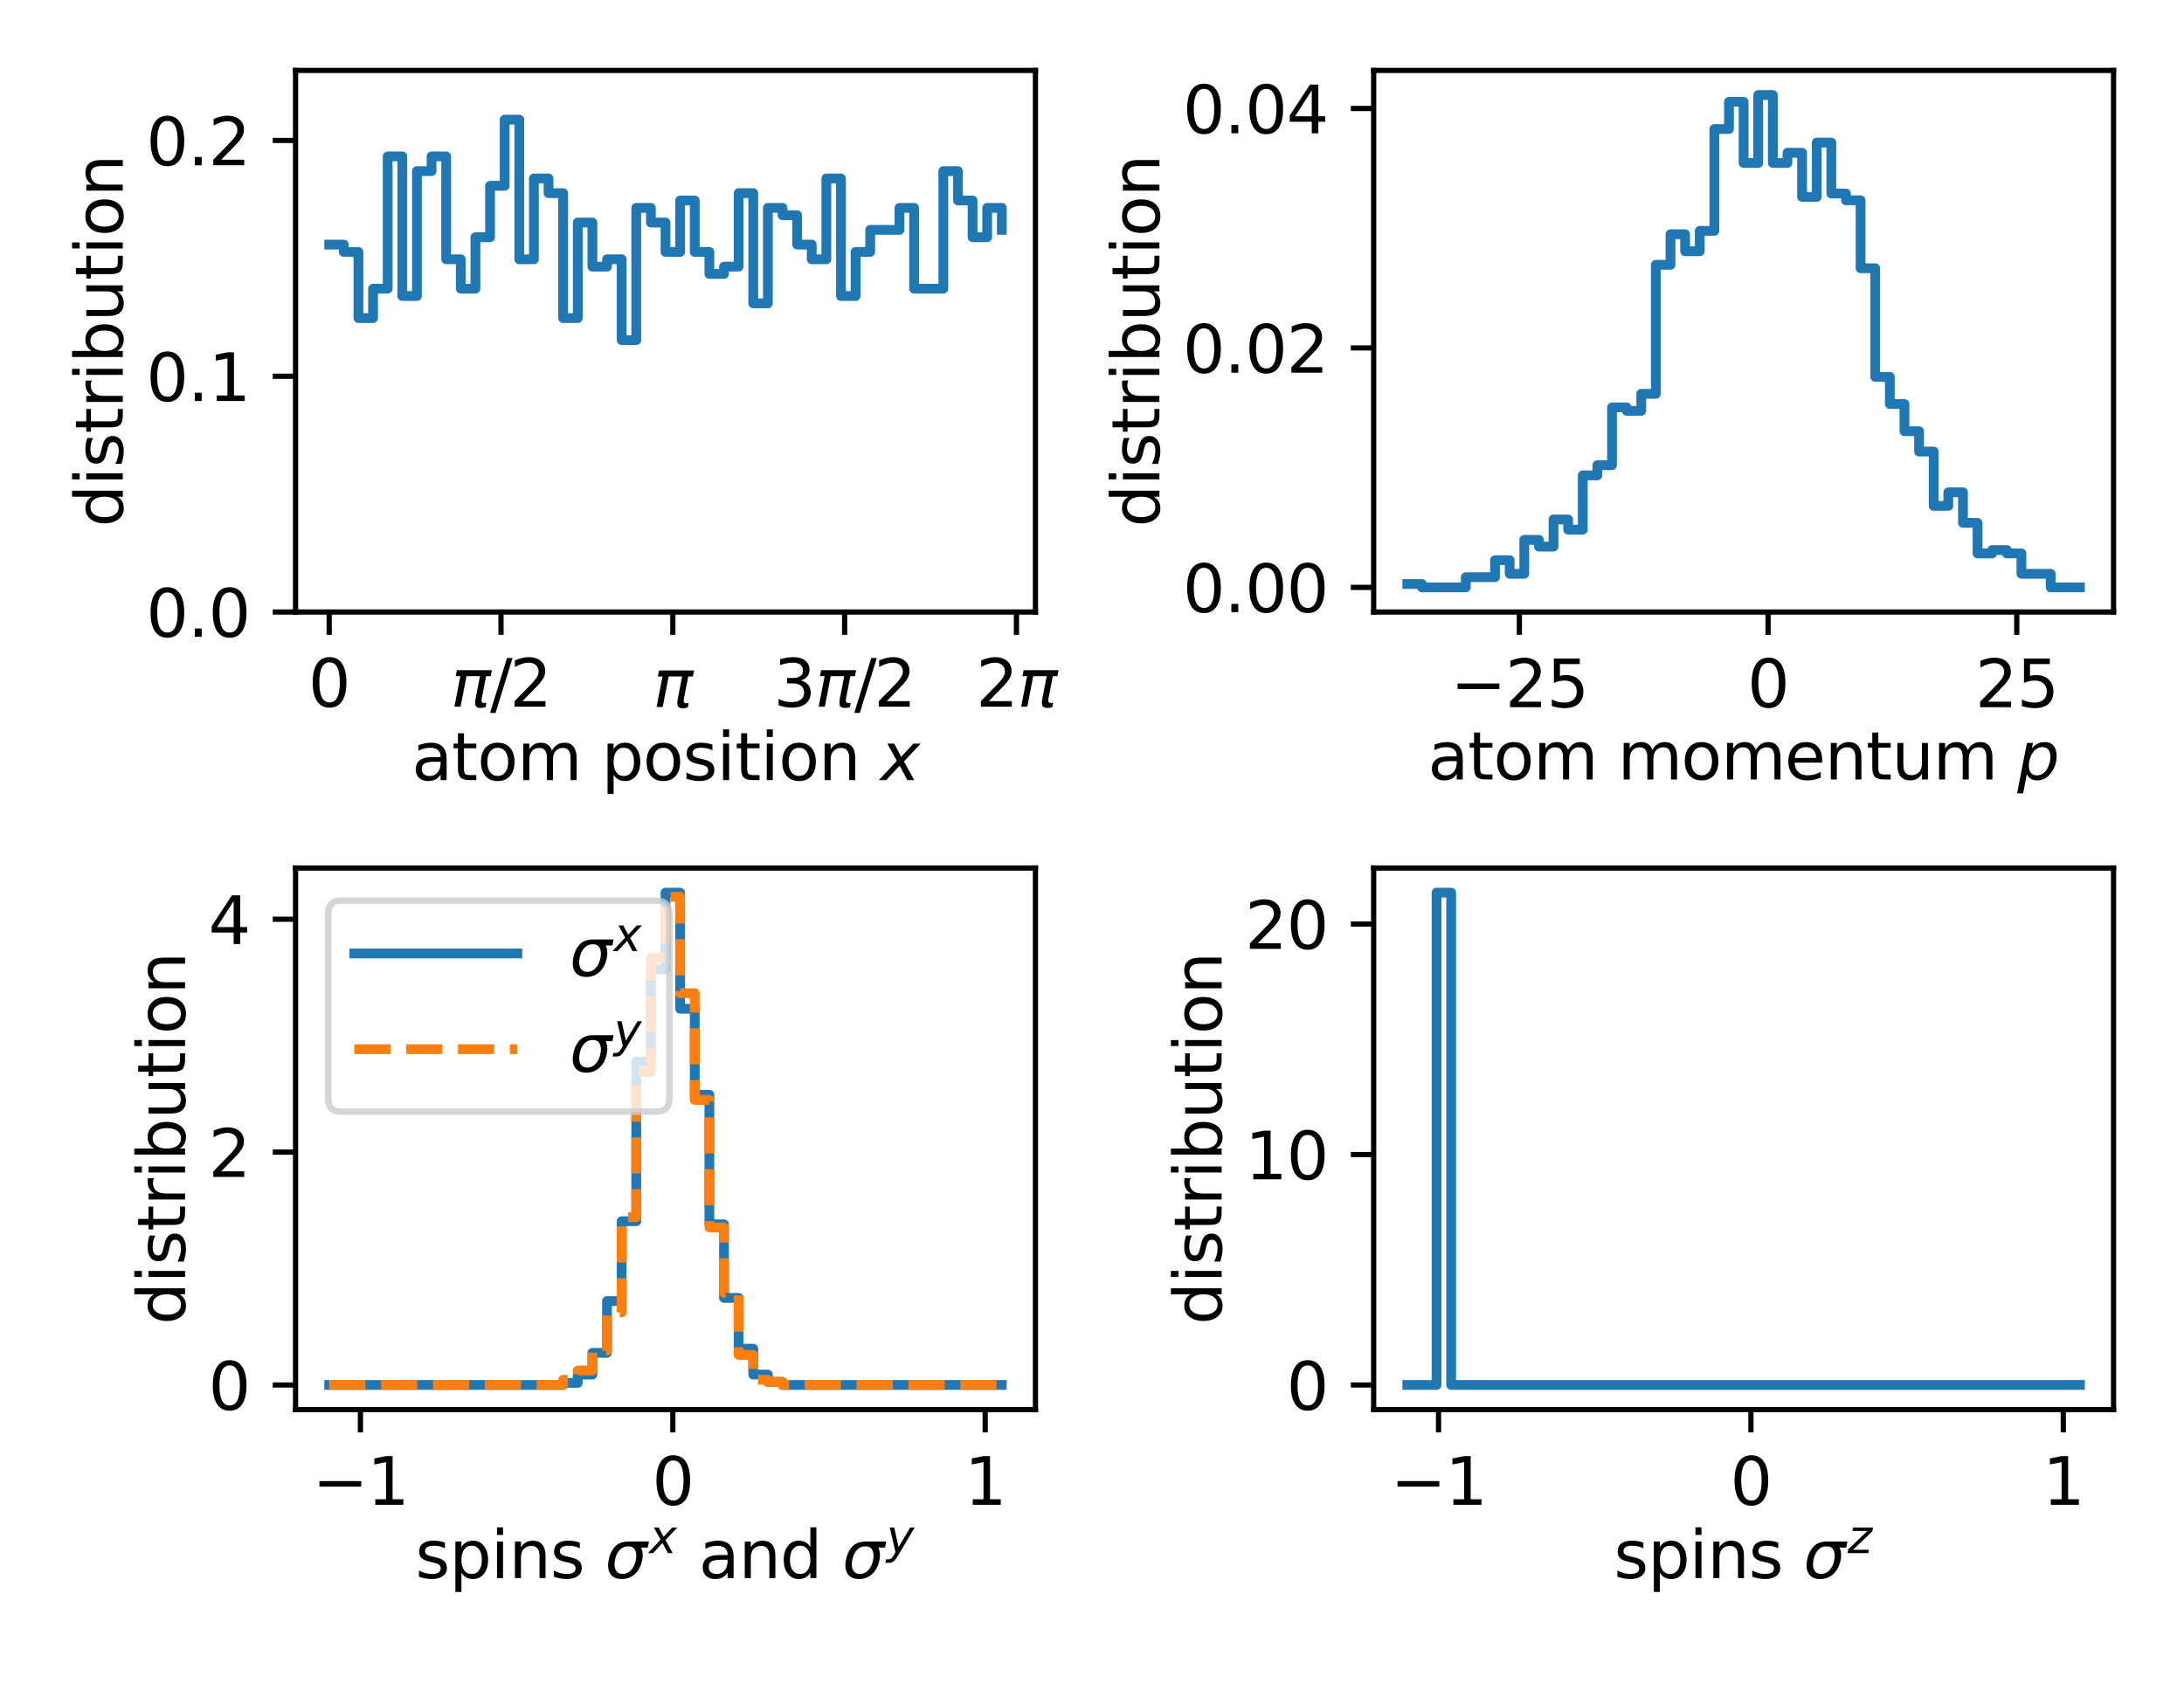 <?xml version="1.0" encoding="utf-8" standalone="no"?>
<!DOCTYPE svg PUBLIC "-//W3C//DTD SVG 1.1//EN"
  "http://www.w3.org/Graphics/SVG/1.1/DTD/svg11.dtd">
<svg xmlns:xlink="http://www.w3.org/1999/xlink" width="334.8pt" height="259.2pt" viewBox="0 0 334.8 259.2" xmlns="http://www.w3.org/2000/svg" version="1.1">
 <defs>
  <style type="text/css">*{stroke-linejoin: round; stroke-linecap: butt}</style>
 </defs>
 <g id="figure_1">
  <g id="patch_1">
   <path d="M 0 259.2 
L 334.8 259.2 
L 334.8 0 
L 0 0 
z
" style="fill: #ffffff"/>
  </g>
  <g id="axes_1">
   <g id="patch_2">
    <path d="M 45.31 93.84 
L 158.731 93.84 
L 158.731 10.8 
L 45.31 10.8 
z
" style="fill: #ffffff"/>
   </g>
   <g id="matplotlib.axis_1">
    <g id="xtick_1">
     <g id="line2d_1">
      <defs>
       <path id="mb731611f96" d="M 0 0 
L 0 3.5 
" style="stroke: #000000; stroke-width: 0.8"/>
      </defs>
      <g>
       <use xlink:href="#mb731611f96" x="50.466" y="93.84" style="stroke: #000000; stroke-width: 0.8"/>
      </g>
     </g>
     <g id="text_1">
      <!-- $0$ -->
      <g transform="translate(47.266 108.438) scale(0.1 -0.1)">
       <defs>
        <path id="DejaVuSans-30" d="M 2034 4250 
Q 1547 4250 1301 3770 
Q 1056 3291 1056 2328 
Q 1056 1369 1301 889 
Q 1547 409 2034 409 
Q 2525 409 2770 889 
Q 3016 1369 3016 2328 
Q 3016 3291 2770 3770 
Q 2525 4250 2034 4250 
z
M 2034 4750 
Q 2819 4750 3233 4129 
Q 3647 3509 3647 2328 
Q 3647 1150 3233 529 
Q 2819 -91 2034 -91 
Q 1250 -91 836 529 
Q 422 1150 422 2328 
Q 422 3509 836 4129 
Q 1250 4750 2034 4750 
z
" transform="scale(0.016)"/>
       </defs>
       <use xlink:href="#DejaVuSans-30" transform="translate(0 0.781)"/>
      </g>
     </g>
    </g>
    <g id="xtick_2">
     <g id="line2d_2">
      <g>
       <use xlink:href="#mb731611f96" x="76.803" y="93.84" style="stroke: #000000; stroke-width: 0.8"/>
      </g>
     </g>
     <g id="text_2">
      <!-- $\pi/2$ -->
      <g transform="translate(69.103 108.438) scale(0.1 -0.1)">
       <defs>
        <path id="DejaVuSans-Oblique-3c0" d="M 584 3500 
L 3938 3500 
L 3825 2925 
L 3384 2925 
L 2966 775 
Q 2922 550 2981 450 
Q 3038 353 3209 353 
Q 3256 353 3325 363 
Q 3397 369 3419 372 
L 3338 -44 
Q 3222 -84 3103 -103 
Q 2981 -122 2866 -122 
Q 2491 -122 2388 81 
Q 2284 288 2391 838 
L 2797 2925 
L 1506 2925 
L 938 0 
L 350 0 
L 919 2925 
L 472 2925 
L 584 3500 
z
" transform="scale(0.016)"/>
        <path id="DejaVuSans-2f" d="M 1625 4666 
L 2156 4666 
L 531 -594 
L 0 -594 
L 1625 4666 
z
" transform="scale(0.016)"/>
        <path id="DejaVuSans-32" d="M 1228 531 
L 3431 531 
L 3431 0 
L 469 0 
L 469 531 
Q 828 903 1448 1529 
Q 2069 2156 2228 2338 
Q 2531 2678 2651 2914 
Q 2772 3150 2772 3378 
Q 2772 3750 2511 3984 
Q 2250 4219 1831 4219 
Q 1534 4219 1204 4116 
Q 875 4013 500 3803 
L 500 4441 
Q 881 4594 1212 4672 
Q 1544 4750 1819 4750 
Q 2544 4750 2975 4387 
Q 3406 4025 3406 3419 
Q 3406 3131 3298 2873 
Q 3191 2616 2906 2266 
Q 2828 2175 2409 1742 
Q 1991 1309 1228 531 
z
" transform="scale(0.016)"/>
       </defs>
       <use xlink:href="#DejaVuSans-Oblique-3c0" transform="translate(0 0.781)"/>
       <use xlink:href="#DejaVuSans-2f" transform="translate(60.205 0.781)"/>
       <use xlink:href="#DejaVuSans-32" transform="translate(90.271 0.781)"/>
      </g>
     </g>
    </g>
    <g id="xtick_3">
     <g id="line2d_3">
      <g>
       <use xlink:href="#mb731611f96" x="103.141" y="93.84" style="stroke: #000000; stroke-width: 0.8"/>
      </g>
     </g>
     <g id="text_3">
      <!-- $\pi$ -->
      <g transform="translate(100.091 108.438) scale(0.1 -0.1)">
       <use xlink:href="#DejaVuSans-Oblique-3c0" transform="translate(0 0.312)"/>
      </g>
     </g>
    </g>
    <g id="xtick_4">
     <g id="line2d_4">
      <g>
       <use xlink:href="#mb731611f96" x="129.479" y="93.84" style="stroke: #000000; stroke-width: 0.8"/>
      </g>
     </g>
     <g id="text_4">
      <!-- $3\pi/2$ -->
      <g transform="translate(118.579 108.438) scale(0.1 -0.1)">
       <defs>
        <path id="DejaVuSans-33" d="M 2597 2516 
Q 3050 2419 3304 2112 
Q 3559 1806 3559 1356 
Q 3559 666 3084 287 
Q 2609 -91 1734 -91 
Q 1441 -91 1130 -33 
Q 819 25 488 141 
L 488 750 
Q 750 597 1062 519 
Q 1375 441 1716 441 
Q 2309 441 2620 675 
Q 2931 909 2931 1356 
Q 2931 1769 2642 2001 
Q 2353 2234 1838 2234 
L 1294 2234 
L 1294 2753 
L 1863 2753 
Q 2328 2753 2575 2939 
Q 2822 3125 2822 3475 
Q 2822 3834 2567 4026 
Q 2313 4219 1838 4219 
Q 1578 4219 1281 4162 
Q 984 4106 628 3988 
L 628 4550 
Q 988 4650 1302 4700 
Q 1616 4750 1894 4750 
Q 2613 4750 3031 4423 
Q 3450 4097 3450 3541 
Q 3450 3153 3228 2886 
Q 3006 2619 2597 2516 
z
" transform="scale(0.016)"/>
       </defs>
       <use xlink:href="#DejaVuSans-33" transform="translate(0 0.781)"/>
       <use xlink:href="#DejaVuSans-Oblique-3c0" transform="translate(63.623 0.781)"/>
       <use xlink:href="#DejaVuSans-2f" transform="translate(123.828 0.781)"/>
       <use xlink:href="#DejaVuSans-32" transform="translate(153.895 0.781)"/>
      </g>
     </g>
    </g>
    <g id="xtick_5">
     <g id="line2d_5">
      <g>
       <use xlink:href="#mb731611f96" x="155.817" y="93.84" style="stroke: #000000; stroke-width: 0.8"/>
      </g>
     </g>
     <g id="text_5">
      <!-- $2\pi$ -->
      <g transform="translate(149.617 108.438) scale(0.1 -0.1)">
       <use xlink:href="#DejaVuSans-32" transform="translate(0 0.781)"/>
       <use xlink:href="#DejaVuSans-Oblique-3c0" transform="translate(63.623 0.781)"/>
      </g>
     </g>
    </g>
    <g id="text_6">
     <!-- atom position $x$ -->
     <g transform="translate(63.121 119.618) scale(0.1 -0.1)">
      <defs>
       <path id="DejaVuSans-61" d="M 2194 1759 
Q 1497 1759 1228 1600 
Q 959 1441 959 1056 
Q 959 750 1161 570 
Q 1363 391 1709 391 
Q 2188 391 2477 730 
Q 2766 1069 2766 1631 
L 2766 1759 
L 2194 1759 
z
M 3341 1997 
L 3341 0 
L 2766 0 
L 2766 531 
Q 2569 213 2275 61 
Q 1981 -91 1556 -91 
Q 1019 -91 701 211 
Q 384 513 384 1019 
Q 384 1609 779 1909 
Q 1175 2209 1959 2209 
L 2766 2209 
L 2766 2266 
Q 2766 2663 2505 2880 
Q 2244 3097 1772 3097 
Q 1472 3097 1187 3025 
Q 903 2953 641 2809 
L 641 3341 
Q 956 3463 1253 3523 
Q 1550 3584 1831 3584 
Q 2591 3584 2966 3190 
Q 3341 2797 3341 1997 
z
" transform="scale(0.016)"/>
       <path id="DejaVuSans-74" d="M 1172 4494 
L 1172 3500 
L 2356 3500 
L 2356 3053 
L 1172 3053 
L 1172 1153 
Q 1172 725 1289 603 
Q 1406 481 1766 481 
L 2356 481 
L 2356 0 
L 1766 0 
Q 1100 0 847 248 
Q 594 497 594 1153 
L 594 3053 
L 172 3053 
L 172 3500 
L 594 3500 
L 594 4494 
L 1172 4494 
z
" transform="scale(0.016)"/>
       <path id="DejaVuSans-6f" d="M 1959 3097 
Q 1497 3097 1228 2736 
Q 959 2375 959 1747 
Q 959 1119 1226 758 
Q 1494 397 1959 397 
Q 2419 397 2687 759 
Q 2956 1122 2956 1747 
Q 2956 2369 2687 2733 
Q 2419 3097 1959 3097 
z
M 1959 3584 
Q 2709 3584 3137 3096 
Q 3566 2609 3566 1747 
Q 3566 888 3137 398 
Q 2709 -91 1959 -91 
Q 1206 -91 779 398 
Q 353 888 353 1747 
Q 353 2609 779 3096 
Q 1206 3584 1959 3584 
z
" transform="scale(0.016)"/>
       <path id="DejaVuSans-6d" d="M 3328 2828 
Q 3544 3216 3844 3400 
Q 4144 3584 4550 3584 
Q 5097 3584 5394 3201 
Q 5691 2819 5691 2113 
L 5691 0 
L 5113 0 
L 5113 2094 
Q 5113 2597 4934 2840 
Q 4756 3084 4391 3084 
Q 3944 3084 3684 2787 
Q 3425 2491 3425 1978 
L 3425 0 
L 2847 0 
L 2847 2094 
Q 2847 2600 2669 2842 
Q 2491 3084 2119 3084 
Q 1678 3084 1418 2786 
Q 1159 2488 1159 1978 
L 1159 0 
L 581 0 
L 581 3500 
L 1159 3500 
L 1159 2956 
Q 1356 3278 1631 3431 
Q 1906 3584 2284 3584 
Q 2666 3584 2933 3390 
Q 3200 3197 3328 2828 
z
" transform="scale(0.016)"/>
       <path id="DejaVuSans-20" transform="scale(0.016)"/>
       <path id="DejaVuSans-70" d="M 1159 525 
L 1159 -1331 
L 581 -1331 
L 581 3500 
L 1159 3500 
L 1159 2969 
Q 1341 3281 1617 3432 
Q 1894 3584 2278 3584 
Q 2916 3584 3314 3078 
Q 3713 2572 3713 1747 
Q 3713 922 3314 415 
Q 2916 -91 2278 -91 
Q 1894 -91 1617 61 
Q 1341 213 1159 525 
z
M 3116 1747 
Q 3116 2381 2855 2742 
Q 2594 3103 2138 3103 
Q 1681 3103 1420 2742 
Q 1159 2381 1159 1747 
Q 1159 1113 1420 752 
Q 1681 391 2138 391 
Q 2594 391 2855 752 
Q 3116 1113 3116 1747 
z
" transform="scale(0.016)"/>
       <path id="DejaVuSans-73" d="M 2834 3397 
L 2834 2853 
Q 2591 2978 2328 3040 
Q 2066 3103 1784 3103 
Q 1356 3103 1142 2972 
Q 928 2841 928 2578 
Q 928 2378 1081 2264 
Q 1234 2150 1697 2047 
L 1894 2003 
Q 2506 1872 2764 1633 
Q 3022 1394 3022 966 
Q 3022 478 2636 193 
Q 2250 -91 1575 -91 
Q 1294 -91 989 -36 
Q 684 19 347 128 
L 347 722 
Q 666 556 975 473 
Q 1284 391 1588 391 
Q 1994 391 2212 530 
Q 2431 669 2431 922 
Q 2431 1156 2273 1281 
Q 2116 1406 1581 1522 
L 1381 1569 
Q 847 1681 609 1914 
Q 372 2147 372 2553 
Q 372 3047 722 3315 
Q 1072 3584 1716 3584 
Q 2034 3584 2315 3537 
Q 2597 3491 2834 3397 
z
" transform="scale(0.016)"/>
       <path id="DejaVuSans-69" d="M 603 3500 
L 1178 3500 
L 1178 0 
L 603 0 
L 603 3500 
z
M 603 4863 
L 1178 4863 
L 1178 4134 
L 603 4134 
L 603 4863 
z
" transform="scale(0.016)"/>
       <path id="DejaVuSans-6e" d="M 3513 2113 
L 3513 0 
L 2938 0 
L 2938 2094 
Q 2938 2591 2744 2837 
Q 2550 3084 2163 3084 
Q 1697 3084 1428 2787 
Q 1159 2491 1159 1978 
L 1159 0 
L 581 0 
L 581 3500 
L 1159 3500 
L 1159 2956 
Q 1366 3272 1645 3428 
Q 1925 3584 2291 3584 
Q 2894 3584 3203 3211 
Q 3513 2838 3513 2113 
z
" transform="scale(0.016)"/>
       <path id="DejaVuSans-Oblique-78" d="M 3841 3500 
L 2234 1784 
L 3219 0 
L 2559 0 
L 1819 1388 
L 531 0 
L -166 0 
L 1556 1844 
L 641 3500 
L 1300 3500 
L 1972 2234 
L 3144 3500 
L 3841 3500 
z
" transform="scale(0.016)"/>
      </defs>
      <use xlink:href="#DejaVuSans-61" transform="translate(0 0.016)"/>
      <use xlink:href="#DejaVuSans-74" transform="translate(61.279 0.016)"/>
      <use xlink:href="#DejaVuSans-6f" transform="translate(100.488 0.016)"/>
      <use xlink:href="#DejaVuSans-6d" transform="translate(161.67 0.016)"/>
      <use xlink:href="#DejaVuSans-20" transform="translate(259.082 0.016)"/>
      <use xlink:href="#DejaVuSans-70" transform="translate(290.869 0.016)"/>
      <use xlink:href="#DejaVuSans-6f" transform="translate(354.346 0.016)"/>
      <use xlink:href="#DejaVuSans-73" transform="translate(415.527 0.016)"/>
      <use xlink:href="#DejaVuSans-69" transform="translate(467.627 0.016)"/>
      <use xlink:href="#DejaVuSans-74" transform="translate(495.41 0.016)"/>
      <use xlink:href="#DejaVuSans-69" transform="translate(534.619 0.016)"/>
      <use xlink:href="#DejaVuSans-6f" transform="translate(562.402 0.016)"/>
      <use xlink:href="#DejaVuSans-6e" transform="translate(623.584 0.016)"/>
      <use xlink:href="#DejaVuSans-20" transform="translate(686.963 0.016)"/>
      <use xlink:href="#DejaVuSans-Oblique-78" transform="translate(718.75 0.016)"/>
     </g>
    </g>
   </g>
   <g id="matplotlib.axis_2">
    <g id="ytick_1">
     <g id="line2d_6">
      <defs>
       <path id="m082e2084e9" d="M 0 0 
L -3.5 0 
" style="stroke: #000000; stroke-width: 0.8"/>
      </defs>
      <g>
       <use xlink:href="#m082e2084e9" x="45.31" y="93.84" style="stroke: #000000; stroke-width: 0.8"/>
      </g>
     </g>
     <g id="text_7">
      <!-- 0.0 -->
      <g transform="translate(22.407 97.639) scale(0.1 -0.1)">
       <defs>
        <path id="DejaVuSans-2e" d="M 684 794 
L 1344 794 
L 1344 0 
L 684 0 
L 684 794 
z
" transform="scale(0.016)"/>
       </defs>
       <use xlink:href="#DejaVuSans-30"/>
       <use xlink:href="#DejaVuSans-2e" x="63.623"/>
       <use xlink:href="#DejaVuSans-30" x="95.41"/>
      </g>
     </g>
    </g>
    <g id="ytick_2">
     <g id="line2d_7">
      <g>
       <use xlink:href="#m082e2084e9" x="45.31" y="57.69" style="stroke: #000000; stroke-width: 0.8"/>
      </g>
     </g>
     <g id="text_8">
      <!-- 0.1 -->
      <g transform="translate(22.407 61.489) scale(0.1 -0.1)">
       <defs>
        <path id="DejaVuSans-31" d="M 794 531 
L 1825 531 
L 1825 4091 
L 703 3866 
L 703 4441 
L 1819 4666 
L 2450 4666 
L 2450 531 
L 3481 531 
L 3481 0 
L 794 0 
L 794 531 
z
" transform="scale(0.016)"/>
       </defs>
       <use xlink:href="#DejaVuSans-30"/>
       <use xlink:href="#DejaVuSans-2e" x="63.623"/>
       <use xlink:href="#DejaVuSans-31" x="95.41"/>
      </g>
     </g>
    </g>
    <g id="ytick_3">
     <g id="line2d_8">
      <g>
       <use xlink:href="#m082e2084e9" x="45.31" y="21.539" style="stroke: #000000; stroke-width: 0.8"/>
      </g>
     </g>
     <g id="text_9">
      <!-- 0.2 -->
      <g transform="translate(22.407 25.338) scale(0.1 -0.1)">
       <use xlink:href="#DejaVuSans-30"/>
       <use xlink:href="#DejaVuSans-2e" x="63.623"/>
       <use xlink:href="#DejaVuSans-32" x="95.41"/>
      </g>
     </g>
    </g>
    <g id="text_10">
     <!-- distribution -->
     <g transform="translate(18.827 80.813) rotate(-90) scale(0.1 -0.1)">
      <defs>
       <path id="DejaVuSans-64" d="M 2906 2969 
L 2906 4863 
L 3481 4863 
L 3481 0 
L 2906 0 
L 2906 525 
Q 2725 213 2448 61 
Q 2172 -91 1784 -91 
Q 1150 -91 751 415 
Q 353 922 353 1747 
Q 353 2572 751 3078 
Q 1150 3584 1784 3584 
Q 2172 3584 2448 3432 
Q 2725 3281 2906 2969 
z
M 947 1747 
Q 947 1113 1208 752 
Q 1469 391 1925 391 
Q 2381 391 2643 752 
Q 2906 1113 2906 1747 
Q 2906 2381 2643 2742 
Q 2381 3103 1925 3103 
Q 1469 3103 1208 2742 
Q 947 2381 947 1747 
z
" transform="scale(0.016)"/>
       <path id="DejaVuSans-72" d="M 2631 2963 
Q 2534 3019 2420 3045 
Q 2306 3072 2169 3072 
Q 1681 3072 1420 2755 
Q 1159 2438 1159 1844 
L 1159 0 
L 581 0 
L 581 3500 
L 1159 3500 
L 1159 2956 
Q 1341 3275 1631 3429 
Q 1922 3584 2338 3584 
Q 2397 3584 2469 3576 
Q 2541 3569 2628 3553 
L 2631 2963 
z
" transform="scale(0.016)"/>
       <path id="DejaVuSans-62" d="M 3116 1747 
Q 3116 2381 2855 2742 
Q 2594 3103 2138 3103 
Q 1681 3103 1420 2742 
Q 1159 2381 1159 1747 
Q 1159 1113 1420 752 
Q 1681 391 2138 391 
Q 2594 391 2855 752 
Q 3116 1113 3116 1747 
z
M 1159 2969 
Q 1341 3281 1617 3432 
Q 1894 3584 2278 3584 
Q 2916 3584 3314 3078 
Q 3713 2572 3713 1747 
Q 3713 922 3314 415 
Q 2916 -91 2278 -91 
Q 1894 -91 1617 61 
Q 1341 213 1159 525 
L 1159 0 
L 581 0 
L 581 4863 
L 1159 4863 
L 1159 2969 
z
" transform="scale(0.016)"/>
       <path id="DejaVuSans-75" d="M 544 1381 
L 544 3500 
L 1119 3500 
L 1119 1403 
Q 1119 906 1312 657 
Q 1506 409 1894 409 
Q 2359 409 2629 706 
Q 2900 1003 2900 1516 
L 2900 3500 
L 3475 3500 
L 3475 0 
L 2900 0 
L 2900 538 
Q 2691 219 2414 64 
Q 2138 -91 1772 -91 
Q 1169 -91 856 284 
Q 544 659 544 1381 
z
M 1991 3584 
L 1991 3584 
z
" transform="scale(0.016)"/>
      </defs>
      <use xlink:href="#DejaVuSans-64"/>
      <use xlink:href="#DejaVuSans-69" x="63.477"/>
      <use xlink:href="#DejaVuSans-73" x="91.26"/>
      <use xlink:href="#DejaVuSans-74" x="143.359"/>
      <use xlink:href="#DejaVuSans-72" x="182.568"/>
      <use xlink:href="#DejaVuSans-69" x="223.682"/>
      <use xlink:href="#DejaVuSans-62" x="251.465"/>
      <use xlink:href="#DejaVuSans-75" x="314.941"/>
      <use xlink:href="#DejaVuSans-74" x="378.32"/>
      <use xlink:href="#DejaVuSans-69" x="417.529"/>
      <use xlink:href="#DejaVuSans-6f" x="445.312"/>
      <use xlink:href="#DejaVuSans-6e" x="506.494"/>
     </g>
    </g>
   </g>
   <g id="line2d_9">
    <path d="M 50.466 37.504 
L 52.707 37.504 
L 52.707 38.63 
L 54.949 38.63 
L 54.949 48.771 
L 57.19 48.771 
L 57.19 44.264 
L 59.432 44.264 
L 59.432 23.983 
L 61.673 23.983 
L 61.673 45.391 
L 63.915 45.391 
L 63.915 26.236 
L 66.156 26.236 
L 66.156 23.983 
L 68.398 23.983 
L 68.398 39.757 
L 70.639 39.757 
L 70.639 44.264 
L 72.881 44.264 
L 72.881 36.377 
L 75.122 36.377 
L 75.122 28.49 
L 77.364 28.49 
L 77.364 18.349 
L 79.605 18.349 
L 79.605 39.757 
L 81.847 39.757 
L 81.847 27.363 
L 84.088 27.363 
L 84.088 29.616 
L 86.33 29.616 
L 86.33 48.771 
L 88.571 48.771 
L 88.571 34.123 
L 90.813 34.123 
L 90.813 40.884 
L 93.054 40.884 
L 93.054 39.757 
L 95.296 39.757 
L 95.296 52.151 
L 97.537 52.151 
L 97.537 31.87 
L 99.779 31.87 
L 99.779 34.123 
L 102.021 34.123 
L 102.021 38.63 
L 104.262 38.63 
L 104.262 30.743 
L 106.504 30.743 
L 106.504 38.63 
L 108.745 38.63 
L 108.745 42.01 
L 110.987 42.01 
L 110.987 40.884 
L 113.228 40.884 
L 113.228 29.616 
L 115.47 29.616 
L 115.47 46.517 
L 117.711 46.517 
L 117.711 31.87 
L 119.953 31.87 
L 119.953 32.997 
L 122.194 32.997 
L 122.194 37.504 
L 124.436 37.504 
L 124.436 39.757 
L 126.677 39.757 
L 126.677 27.363 
L 128.919 27.363 
L 128.919 45.391 
L 131.16 45.391 
L 131.16 38.63 
L 133.402 38.63 
L 133.402 35.25 
L 135.643 35.25 
L 135.643 35.25 
L 137.885 35.25 
L 137.885 31.87 
L 140.126 31.87 
L 140.126 44.264 
L 142.368 44.264 
L 142.368 44.264 
L 144.609 44.264 
L 144.609 26.236 
L 146.851 26.236 
L 146.851 30.743 
L 149.093 30.743 
L 149.093 36.377 
L 151.334 36.377 
L 151.334 31.87 
L 153.576 31.87 
L 153.576 35.25 
" clip-path="url(#pf801623387)" style="fill: none; stroke: #1f77b4; stroke-width: 1.5; stroke-linecap: square"/>
   </g>
   <g id="patch_3">
    <path d="M 45.31 93.84 
L 45.31 10.8 
" style="fill: none; stroke: #000000; stroke-width: 0.8; stroke-linejoin: miter; stroke-linecap: square"/>
   </g>
   <g id="patch_4">
    <path d="M 158.731 93.84 
L 158.731 10.8 
" style="fill: none; stroke: #000000; stroke-width: 0.8; stroke-linejoin: miter; stroke-linecap: square"/>
   </g>
   <g id="patch_5">
    <path d="M 45.31 93.84 
L 158.731 93.84 
" style="fill: none; stroke: #000000; stroke-width: 0.8; stroke-linejoin: miter; stroke-linecap: square"/>
   </g>
   <g id="patch_6">
    <path d="M 45.31 10.8 
L 158.731 10.8 
" style="fill: none; stroke: #000000; stroke-width: 0.8; stroke-linejoin: miter; stroke-linecap: square"/>
   </g>
  </g>
  <g id="axes_2">
   <g id="patch_7">
    <path d="M 210.579 93.84 
L 324 93.84 
L 324 10.8 
L 210.579 10.8 
z
" style="fill: #ffffff"/>
   </g>
   <g id="matplotlib.axis_3">
    <g id="xtick_6">
     <g id="line2d_10">
      <g>
       <use xlink:href="#mb731611f96" x="232.914" y="93.84" style="stroke: #000000; stroke-width: 0.8"/>
      </g>
     </g>
     <g id="text_11">
      <!-- −25 -->
      <g transform="translate(222.362 108.438) scale(0.1 -0.1)">
       <defs>
        <path id="DejaVuSans-2212" d="M 678 2272 
L 4684 2272 
L 4684 1741 
L 678 1741 
L 678 2272 
z
" transform="scale(0.016)"/>
        <path id="DejaVuSans-35" d="M 691 4666 
L 3169 4666 
L 3169 4134 
L 1269 4134 
L 1269 2991 
Q 1406 3038 1543 3061 
Q 1681 3084 1819 3084 
Q 2600 3084 3056 2656 
Q 3513 2228 3513 1497 
Q 3513 744 3044 326 
Q 2575 -91 1722 -91 
Q 1428 -91 1123 -41 
Q 819 9 494 109 
L 494 744 
Q 775 591 1075 516 
Q 1375 441 1709 441 
Q 2250 441 2565 725 
Q 2881 1009 2881 1497 
Q 2881 1984 2565 2268 
Q 2250 2553 1709 2553 
Q 1456 2553 1204 2497 
Q 953 2441 691 2322 
L 691 4666 
z
" transform="scale(0.016)"/>
       </defs>
       <use xlink:href="#DejaVuSans-2212"/>
       <use xlink:href="#DejaVuSans-32" x="83.789"/>
       <use xlink:href="#DejaVuSans-35" x="147.412"/>
      </g>
     </g>
    </g>
    <g id="xtick_7">
     <g id="line2d_11">
      <g>
       <use xlink:href="#mb731611f96" x="271.039" y="93.84" style="stroke: #000000; stroke-width: 0.8"/>
      </g>
     </g>
     <g id="text_12">
      <!-- 0 -->
      <g transform="translate(267.858 108.438) scale(0.1 -0.1)">
       <use xlink:href="#DejaVuSans-30"/>
      </g>
     </g>
    </g>
    <g id="xtick_8">
     <g id="line2d_12">
      <g>
       <use xlink:href="#mb731611f96" x="309.164" y="93.84" style="stroke: #000000; stroke-width: 0.8"/>
      </g>
     </g>
     <g id="text_13">
      <!-- 25 -->
      <g transform="translate(302.801 108.438) scale(0.1 -0.1)">
       <use xlink:href="#DejaVuSans-32"/>
       <use xlink:href="#DejaVuSans-35" x="63.623"/>
      </g>
     </g>
    </g>
    <g id="text_14">
     <!-- atom momentum $p$ -->
     <g transform="translate(218.889 119.596) scale(0.1 -0.1)">
      <defs>
       <path id="DejaVuSans-65" d="M 3597 1894 
L 3597 1613 
L 953 1613 
Q 991 1019 1311 708 
Q 1631 397 2203 397 
Q 2534 397 2845 478 
Q 3156 559 3463 722 
L 3463 178 
Q 3153 47 2828 -22 
Q 2503 -91 2169 -91 
Q 1331 -91 842 396 
Q 353 884 353 1716 
Q 353 2575 817 3079 
Q 1281 3584 2069 3584 
Q 2775 3584 3186 3129 
Q 3597 2675 3597 1894 
z
M 3022 2063 
Q 3016 2534 2758 2815 
Q 2500 3097 2075 3097 
Q 1594 3097 1305 2825 
Q 1016 2553 972 2059 
L 3022 2063 
z
" transform="scale(0.016)"/>
       <path id="DejaVuSans-Oblique-70" d="M 3175 2156 
Q 3175 2616 2975 2859 
Q 2775 3103 2400 3103 
Q 2144 3103 1911 2972 
Q 1678 2841 1497 2591 
Q 1319 2344 1212 1994 
Q 1106 1644 1106 1300 
Q 1106 863 1306 627 
Q 1506 391 1875 391 
Q 2147 391 2380 519 
Q 2613 647 2778 891 
Q 2956 1147 3065 1494 
Q 3175 1841 3175 2156 
z
M 1394 2969 
Q 1625 3272 1939 3428 
Q 2253 3584 2638 3584 
Q 3175 3584 3472 3232 
Q 3769 2881 3769 2247 
Q 3769 1728 3584 1258 
Q 3400 788 3053 416 
Q 2822 169 2531 39 
Q 2241 -91 1919 -91 
Q 1547 -91 1294 64 
Q 1041 219 916 525 
L 556 -1331 
L -19 -1331 
L 922 3500 
L 1497 3500 
L 1394 2969 
z
" transform="scale(0.016)"/>
      </defs>
      <use xlink:href="#DejaVuSans-61" transform="translate(0 0.781)"/>
      <use xlink:href="#DejaVuSans-74" transform="translate(61.279 0.781)"/>
      <use xlink:href="#DejaVuSans-6f" transform="translate(100.488 0.781)"/>
      <use xlink:href="#DejaVuSans-6d" transform="translate(161.67 0.781)"/>
      <use xlink:href="#DejaVuSans-20" transform="translate(259.082 0.781)"/>
      <use xlink:href="#DejaVuSans-6d" transform="translate(290.869 0.781)"/>
      <use xlink:href="#DejaVuSans-6f" transform="translate(388.281 0.781)"/>
      <use xlink:href="#DejaVuSans-6d" transform="translate(449.463 0.781)"/>
      <use xlink:href="#DejaVuSans-65" transform="translate(546.875 0.781)"/>
      <use xlink:href="#DejaVuSans-6e" transform="translate(608.398 0.781)"/>
      <use xlink:href="#DejaVuSans-74" transform="translate(671.777 0.781)"/>
      <use xlink:href="#DejaVuSans-75" transform="translate(710.986 0.781)"/>
      <use xlink:href="#DejaVuSans-6d" transform="translate(774.365 0.781)"/>
      <use xlink:href="#DejaVuSans-20" transform="translate(871.777 0.781)"/>
      <use xlink:href="#DejaVuSans-Oblique-70" transform="translate(903.564 0.781)"/>
     </g>
    </g>
   </g>
   <g id="matplotlib.axis_4">
    <g id="ytick_4">
     <g id="line2d_13">
      <g>
       <use xlink:href="#m082e2084e9" x="210.579" y="90.065" style="stroke: #000000; stroke-width: 0.8"/>
      </g>
     </g>
     <g id="text_15">
      <!-- 0.00 -->
      <g transform="translate(181.313 93.865) scale(0.1 -0.1)">
       <use xlink:href="#DejaVuSans-30"/>
       <use xlink:href="#DejaVuSans-2e" x="63.623"/>
       <use xlink:href="#DejaVuSans-30" x="95.41"/>
       <use xlink:href="#DejaVuSans-30" x="159.033"/>
      </g>
     </g>
    </g>
    <g id="ytick_5">
     <g id="line2d_14">
      <g>
       <use xlink:href="#m082e2084e9" x="210.579" y="53.349" style="stroke: #000000; stroke-width: 0.8"/>
      </g>
     </g>
     <g id="text_16">
      <!-- 0.02 -->
      <g transform="translate(181.313 57.148) scale(0.1 -0.1)">
       <use xlink:href="#DejaVuSans-30"/>
       <use xlink:href="#DejaVuSans-2e" x="63.623"/>
       <use xlink:href="#DejaVuSans-30" x="95.41"/>
       <use xlink:href="#DejaVuSans-32" x="159.033"/>
      </g>
     </g>
    </g>
    <g id="ytick_6">
     <g id="line2d_15">
      <g>
       <use xlink:href="#m082e2084e9" x="210.579" y="16.632" style="stroke: #000000; stroke-width: 0.8"/>
      </g>
     </g>
     <g id="text_17">
      <!-- 0.04 -->
      <g transform="translate(181.313 20.432) scale(0.1 -0.1)">
       <defs>
        <path id="DejaVuSans-34" d="M 2419 4116 
L 825 1625 
L 2419 1625 
L 2419 4116 
z
M 2253 4666 
L 3047 4666 
L 3047 1625 
L 3713 1625 
L 3713 1100 
L 3047 1100 
L 3047 0 
L 2419 0 
L 2419 1100 
L 313 1100 
L 313 1709 
L 2253 4666 
z
" transform="scale(0.016)"/>
       </defs>
       <use xlink:href="#DejaVuSans-30"/>
       <use xlink:href="#DejaVuSans-2e" x="63.623"/>
       <use xlink:href="#DejaVuSans-30" x="95.41"/>
       <use xlink:href="#DejaVuSans-34" x="159.033"/>
      </g>
     </g>
    </g>
    <g id="text_18">
     <!-- distribution -->
     <g transform="translate(177.734 80.813) rotate(-90) scale(0.1 -0.1)">
      <use xlink:href="#DejaVuSans-64"/>
      <use xlink:href="#DejaVuSans-69" x="63.477"/>
      <use xlink:href="#DejaVuSans-73" x="91.26"/>
      <use xlink:href="#DejaVuSans-74" x="143.359"/>
      <use xlink:href="#DejaVuSans-72" x="182.568"/>
      <use xlink:href="#DejaVuSans-69" x="223.682"/>
      <use xlink:href="#DejaVuSans-62" x="251.465"/>
      <use xlink:href="#DejaVuSans-75" x="314.941"/>
      <use xlink:href="#DejaVuSans-74" x="378.32"/>
      <use xlink:href="#DejaVuSans-69" x="417.529"/>
      <use xlink:href="#DejaVuSans-6f" x="445.312"/>
      <use xlink:href="#DejaVuSans-6e" x="506.494"/>
     </g>
    </g>
   </g>
   <g id="line2d_16">
    <path d="M 215.734 89.545 
L 217.976 89.545 
L 217.976 90.065 
L 220.217 90.065 
L 220.217 90.065 
L 222.459 90.065 
L 222.459 90.065 
L 224.701 90.065 
L 224.701 88.504 
L 226.942 88.504 
L 226.942 88.504 
L 229.184 88.504 
L 229.184 85.9 
L 231.425 85.9 
L 231.425 87.983 
L 233.667 87.983 
L 233.667 82.777 
L 235.908 82.777 
L 235.908 83.818 
L 238.15 83.818 
L 238.15 79.653 
L 240.391 79.653 
L 240.391 81.215 
L 242.633 81.215 
L 242.633 72.885 
L 244.874 72.885 
L 244.874 71.323 
L 247.116 71.323 
L 247.116 62.472 
L 249.357 62.472 
L 249.357 62.993 
L 251.599 62.993 
L 251.599 60.39 
L 253.84 60.39 
L 253.84 40.606 
L 256.082 40.606 
L 256.082 35.92 
L 258.323 35.92 
L 258.323 38.523 
L 260.565 38.523 
L 260.565 35.4 
L 262.806 35.4 
L 262.806 19.781 
L 265.048 19.781 
L 265.048 15.616 
L 267.289 15.616 
L 267.289 24.987 
L 269.531 24.987 
L 269.531 14.575 
L 271.773 14.575 
L 271.773 24.987 
L 274.014 24.987 
L 274.014 23.425 
L 276.256 23.425 
L 276.256 30.193 
L 278.497 30.193 
L 278.497 21.863 
L 280.739 21.863 
L 280.739 29.673 
L 282.98 29.673 
L 282.98 30.714 
L 285.222 30.714 
L 285.222 41.127 
L 287.463 41.127 
L 287.463 57.787 
L 289.705 57.787 
L 289.705 61.952 
L 291.946 61.952 
L 291.946 66.117 
L 294.188 66.117 
L 294.188 69.24 
L 296.429 69.24 
L 296.429 77.57 
L 298.671 77.57 
L 298.671 75.488 
L 300.912 75.488 
L 300.912 80.174 
L 303.154 80.174 
L 303.154 84.859 
L 305.395 84.859 
L 305.395 84.339 
L 307.637 84.339 
L 307.637 84.859 
L 309.878 84.859 
L 309.878 87.983 
L 312.12 87.983 
L 312.12 87.983 
L 314.361 87.983 
L 314.361 90.065 
L 316.603 90.065 
L 316.603 90.065 
L 318.844 90.065 
L 318.844 90.065 
" clip-path="url(#pc8cdafa995)" style="fill: none; stroke: #1f77b4; stroke-width: 1.5; stroke-linecap: square"/>
   </g>
   <g id="patch_8">
    <path d="M 210.579 93.84 
L 210.579 10.8 
" style="fill: none; stroke: #000000; stroke-width: 0.8; stroke-linejoin: miter; stroke-linecap: square"/>
   </g>
   <g id="patch_9">
    <path d="M 324 93.84 
L 324 10.8 
" style="fill: none; stroke: #000000; stroke-width: 0.8; stroke-linejoin: miter; stroke-linecap: square"/>
   </g>
   <g id="patch_10">
    <path d="M 210.579 93.84 
L 324 93.84 
" style="fill: none; stroke: #000000; stroke-width: 0.8; stroke-linejoin: miter; stroke-linecap: square"/>
   </g>
   <g id="patch_11">
    <path d="M 210.579 10.8 
L 324 10.8 
" style="fill: none; stroke: #000000; stroke-width: 0.8; stroke-linejoin: miter; stroke-linecap: square"/>
   </g>
  </g>
  <g id="axes_3">
   <g id="patch_12">
    <path d="M 45.31 216.14 
L 158.731 216.14 
L 158.731 133.1 
L 45.31 133.1 
z
" style="fill: #ffffff"/>
   </g>
   <g id="matplotlib.axis_5">
    <g id="xtick_9">
     <g id="line2d_17">
      <g>
       <use xlink:href="#mb731611f96" x="55.254" y="216.14" style="stroke: #000000; stroke-width: 0.8"/>
      </g>
     </g>
     <g id="text_19">
      <!-- −1 -->
      <g transform="translate(47.883 230.738) scale(0.1 -0.1)">
       <use xlink:href="#DejaVuSans-2212"/>
       <use xlink:href="#DejaVuSans-31" x="83.789"/>
      </g>
     </g>
    </g>
    <g id="xtick_10">
     <g id="line2d_18">
      <g>
       <use xlink:href="#mb731611f96" x="103.141" y="216.14" style="stroke: #000000; stroke-width: 0.8"/>
      </g>
     </g>
     <g id="text_20">
      <!-- 0 -->
      <g transform="translate(99.96 230.738) scale(0.1 -0.1)">
       <use xlink:href="#DejaVuSans-30"/>
      </g>
     </g>
    </g>
    <g id="xtick_11">
     <g id="line2d_19">
      <g>
       <use xlink:href="#mb731611f96" x="151.028" y="216.14" style="stroke: #000000; stroke-width: 0.8"/>
      </g>
     </g>
     <g id="text_21">
      <!-- 1 -->
      <g transform="translate(147.847 230.738) scale(0.1 -0.1)">
       <use xlink:href="#DejaVuSans-31"/>
      </g>
     </g>
    </g>
    <g id="text_22">
     <!-- spins $\sigma^x$ and $\sigma^y$ -->
     <g transform="translate(63.671 242.018) scale(0.1 -0.1)">
      <defs>
       <path id="DejaVuSans-Oblique-3c3" d="M 2219 3044 
Q 1744 3044 1422 2700 
Q 1081 2341 969 1747 
Q 844 1119 1044 756 
Q 1241 397 1706 397 
Q 2166 397 2503 759 
Q 2844 1122 2966 1747 
Q 3075 2319 2881 2700 
Q 2700 3044 2219 3044 
z
M 2309 3503 
L 4219 3500 
L 4106 2925 
L 3463 2925 
Q 3706 2438 3575 1747 
Q 3406 888 2884 400 
Q 2359 -91 1609 -91 
Q 856 -91 525 400 
Q 194 888 363 1747 
Q 528 2609 1050 3097 
Q 1484 3503 2309 3503 
z
" transform="scale(0.016)"/>
       <path id="DejaVuSans-Oblique-79" d="M 1588 -325 
Q 1188 -997 936 -1164 
Q 684 -1331 294 -1331 
L -159 -1331 
L -63 -850 
L 269 -850 
Q 509 -850 678 -719 
Q 847 -588 1056 -206 
L 1234 128 
L 459 3500 
L 1069 3500 
L 1650 819 
L 3256 3500 
L 3859 3500 
L 1588 -325 
z
" transform="scale(0.016)"/>
      </defs>
      <use xlink:href="#DejaVuSans-73" transform="translate(0 0.438)"/>
      <use xlink:href="#DejaVuSans-70" transform="translate(52.1 0.438)"/>
      <use xlink:href="#DejaVuSans-69" transform="translate(115.576 0.438)"/>
      <use xlink:href="#DejaVuSans-6e" transform="translate(143.359 0.438)"/>
      <use xlink:href="#DejaVuSans-73" transform="translate(206.738 0.438)"/>
      <use xlink:href="#DejaVuSans-20" transform="translate(258.838 0.438)"/>
      <use xlink:href="#DejaVuSans-Oblique-3c3" transform="translate(290.625 0.438)"/>
      <use xlink:href="#DejaVuSans-Oblique-78" transform="translate(358.477 38.719) scale(0.7)"/>
      <use xlink:href="#DejaVuSans-20" transform="translate(402.637 0.438)"/>
      <use xlink:href="#DejaVuSans-61" transform="translate(434.424 0.438)"/>
      <use xlink:href="#DejaVuSans-6e" transform="translate(495.703 0.438)"/>
      <use xlink:href="#DejaVuSans-64" transform="translate(559.082 0.438)"/>
      <use xlink:href="#DejaVuSans-20" transform="translate(622.559 0.438)"/>
      <use xlink:href="#DejaVuSans-Oblique-3c3" transform="translate(654.346 0.438)"/>
      <use xlink:href="#DejaVuSans-Oblique-79" transform="translate(722.197 38.719) scale(0.7)"/>
     </g>
    </g>
   </g>
   <g id="matplotlib.axis_6">
    <g id="ytick_7">
     <g id="line2d_20">
      <g>
       <use xlink:href="#m082e2084e9" x="45.31" y="212.365" style="stroke: #000000; stroke-width: 0.8"/>
      </g>
     </g>
     <g id="text_23">
      <!-- 0 -->
      <g transform="translate(31.948 216.165) scale(0.1 -0.1)">
       <use xlink:href="#DejaVuSans-30"/>
      </g>
     </g>
    </g>
    <g id="ytick_8">
     <g id="line2d_21">
      <g>
       <use xlink:href="#m082e2084e9" x="45.31" y="176.657" style="stroke: #000000; stroke-width: 0.8"/>
      </g>
     </g>
     <g id="text_24">
      <!-- 2 -->
      <g transform="translate(31.948 180.457) scale(0.1 -0.1)">
       <use xlink:href="#DejaVuSans-32"/>
      </g>
     </g>
    </g>
    <g id="ytick_9">
     <g id="line2d_22">
      <g>
       <use xlink:href="#m082e2084e9" x="45.31" y="140.949" style="stroke: #000000; stroke-width: 0.8"/>
      </g>
     </g>
     <g id="text_25">
      <!-- 4 -->
      <g transform="translate(31.948 144.748) scale(0.1 -0.1)">
       <use xlink:href="#DejaVuSans-34"/>
      </g>
     </g>
    </g>
    <g id="text_26">
     <!-- distribution -->
     <g transform="translate(28.368 203.113) rotate(-90) scale(0.1 -0.1)">
      <use xlink:href="#DejaVuSans-64"/>
      <use xlink:href="#DejaVuSans-69" x="63.477"/>
      <use xlink:href="#DejaVuSans-73" x="91.26"/>
      <use xlink:href="#DejaVuSans-74" x="143.359"/>
      <use xlink:href="#DejaVuSans-72" x="182.568"/>
      <use xlink:href="#DejaVuSans-69" x="223.682"/>
      <use xlink:href="#DejaVuSans-62" x="251.465"/>
      <use xlink:href="#DejaVuSans-75" x="314.941"/>
      <use xlink:href="#DejaVuSans-74" x="378.32"/>
      <use xlink:href="#DejaVuSans-69" x="417.529"/>
      <use xlink:href="#DejaVuSans-6f" x="445.312"/>
      <use xlink:href="#DejaVuSans-6e" x="506.494"/>
     </g>
    </g>
   </g>
   <g id="line2d_23">
    <path d="M 50.466 212.365 
L 52.707 212.365 
L 52.707 212.365 
L 54.949 212.365 
L 54.949 212.365 
L 57.19 212.365 
L 57.19 212.365 
L 59.432 212.365 
L 59.432 212.365 
L 61.673 212.365 
L 61.673 212.365 
L 63.915 212.365 
L 63.915 212.365 
L 66.156 212.365 
L 66.156 212.365 
L 68.398 212.365 
L 68.398 212.365 
L 70.639 212.365 
L 70.639 212.365 
L 72.881 212.365 
L 72.881 212.365 
L 75.122 212.365 
L 75.122 212.365 
L 77.364 212.365 
L 77.364 212.365 
L 79.605 212.365 
L 79.605 212.365 
L 81.847 212.365 
L 81.847 212.365 
L 84.088 212.365 
L 84.088 212.365 
L 86.33 212.365 
L 86.33 212.048 
L 88.571 212.048 
L 88.571 210.776 
L 90.813 210.776 
L 90.813 207.439 
L 93.054 207.439 
L 93.054 199.492 
L 95.296 199.492 
L 95.296 187.255 
L 97.537 187.255 
L 97.537 162.78 
L 99.779 162.78 
L 99.779 148.635 
L 102.021 148.635 
L 102.021 136.875 
L 104.262 136.875 
L 104.262 154.675 
L 106.504 154.675 
L 106.504 167.866 
L 108.745 167.866 
L 108.745 187.732 
L 110.987 187.732 
L 110.987 199.015 
L 113.228 199.015 
L 113.228 206.803 
L 115.47 206.803 
L 115.47 210.776 
L 117.711 210.776 
L 117.711 211.889 
L 119.953 211.889 
L 119.953 212.365 
L 122.194 212.365 
L 122.194 212.365 
L 124.436 212.365 
L 124.436 212.365 
L 126.677 212.365 
L 126.677 212.365 
L 128.919 212.365 
L 128.919 212.365 
L 131.16 212.365 
L 131.16 212.365 
L 133.402 212.365 
L 133.402 212.365 
L 135.643 212.365 
L 135.643 212.365 
L 137.885 212.365 
L 137.885 212.365 
L 140.126 212.365 
L 140.126 212.365 
L 142.368 212.365 
L 142.368 212.365 
L 144.609 212.365 
L 144.609 212.365 
L 146.851 212.365 
L 146.851 212.365 
L 149.093 212.365 
L 149.093 212.365 
L 151.334 212.365 
L 151.334 212.365 
L 153.576 212.365 
L 153.576 212.365 
" clip-path="url(#pbbdd812c71)" style="fill: none; stroke: #1f77b4; stroke-width: 1.5; stroke-linecap: square"/>
   </g>
   <g id="line2d_24">
    <path d="M 50.466 212.365 
L 52.707 212.365 
L 52.707 212.365 
L 54.949 212.365 
L 54.949 212.365 
L 57.19 212.365 
L 57.19 212.365 
L 59.432 212.365 
L 59.432 212.365 
L 61.673 212.365 
L 61.673 212.365 
L 63.915 212.365 
L 63.915 212.365 
L 66.156 212.365 
L 66.156 212.365 
L 68.398 212.365 
L 68.398 212.365 
L 70.639 212.365 
L 70.639 212.365 
L 72.881 212.365 
L 72.881 212.365 
L 75.122 212.365 
L 75.122 212.365 
L 77.364 212.365 
L 77.364 212.365 
L 79.605 212.365 
L 79.605 212.365 
L 81.847 212.365 
L 81.847 212.365 
L 84.088 212.365 
L 84.088 212.365 
L 86.33 212.365 
L 86.33 211.571 
L 88.571 211.571 
L 88.571 210.14 
L 90.813 210.14 
L 90.813 207.121 
L 93.054 207.121 
L 93.054 201.24 
L 95.296 201.24 
L 95.296 186.619 
L 97.537 186.619 
L 97.537 164.369 
L 99.779 164.369 
L 99.779 146.887 
L 102.021 146.887 
L 102.021 137.51 
L 104.262 137.51 
L 104.262 152.291 
L 106.504 152.291 
L 106.504 168.66 
L 108.745 168.66 
L 108.745 188.208 
L 110.987 188.208 
L 110.987 198.221 
L 113.228 198.221 
L 113.228 207.757 
L 115.47 207.757 
L 115.47 211.571 
L 117.711 211.571 
L 117.711 211.889 
L 119.953 211.889 
L 119.953 212.365 
L 122.194 212.365 
L 122.194 212.365 
L 124.436 212.365 
L 124.436 212.365 
L 126.677 212.365 
L 126.677 212.365 
L 128.919 212.365 
L 128.919 212.365 
L 131.16 212.365 
L 131.16 212.365 
L 133.402 212.365 
L 133.402 212.365 
L 135.643 212.365 
L 135.643 212.365 
L 137.885 212.365 
L 137.885 212.365 
L 140.126 212.365 
L 140.126 212.365 
L 142.368 212.365 
L 142.368 212.365 
L 144.609 212.365 
L 144.609 212.365 
L 146.851 212.365 
L 146.851 212.365 
L 149.093 212.365 
L 149.093 212.365 
L 151.334 212.365 
L 151.334 212.365 
L 153.576 212.365 
L 153.576 212.365 
" clip-path="url(#pbbdd812c71)" style="fill: none; stroke-dasharray: 5.55,2.4; stroke-dashoffset: 0; stroke: #ff7f0e; stroke-width: 1.5"/>
   </g>
   <g id="patch_13">
    <path d="M 45.31 216.14 
L 45.31 133.1 
" style="fill: none; stroke: #000000; stroke-width: 0.8; stroke-linejoin: miter; stroke-linecap: square"/>
   </g>
   <g id="patch_14">
    <path d="M 158.731 216.14 
L 158.731 133.1 
" style="fill: none; stroke: #000000; stroke-width: 0.8; stroke-linejoin: miter; stroke-linecap: square"/>
   </g>
   <g id="patch_15">
    <path d="M 45.31 216.14 
L 158.731 216.14 
" style="fill: none; stroke: #000000; stroke-width: 0.8; stroke-linejoin: miter; stroke-linecap: square"/>
   </g>
   <g id="patch_16">
    <path d="M 45.31 133.1 
L 158.731 133.1 
" style="fill: none; stroke: #000000; stroke-width: 0.8; stroke-linejoin: miter; stroke-linecap: square"/>
   </g>
   <g id="legend_1">
    <g id="patch_17">
     <path d="M 52.31 170.456 
L 100.61 170.456 
Q 102.61 170.456 102.61 168.456 
L 102.61 140.1 
Q 102.61 138.1 100.61 138.1 
L 52.31 138.1 
Q 50.31 138.1 50.31 140.1 
L 50.31 168.456 
Q 50.31 170.456 52.31 170.456 
z
" style="fill: #ffffff; opacity: 0.8; stroke: #cccccc; stroke-linejoin: miter"/>
    </g>
    <g id="line2d_25">
     <path d="M 54.31 146.198 
L 66.81 146.198 
L 66.81 146.198 
L 79.31 146.198 
L 79.31 146.198 
" style="fill: none; stroke: #1f77b4; stroke-width: 1.5; stroke-linecap: square"/>
    </g>
    <g id="text_27">
     <!-- $\sigma^x$ -->
     <g transform="translate(87.31 149.698) scale(0.1 -0.1)">
      <use xlink:href="#DejaVuSans-Oblique-3c3" transform="translate(0 0.438)"/>
      <use xlink:href="#DejaVuSans-Oblique-78" transform="translate(67.852 38.719) scale(0.7)"/>
     </g>
    </g>
    <g id="line2d_26">
     <path d="M 54.31 160.877 
L 66.81 160.877 
L 66.81 160.877 
L 79.31 160.877 
L 79.31 160.877 
" style="fill: none; stroke-dasharray: 5.55,2.4; stroke-dashoffset: 0; stroke: #ff7f0e; stroke-width: 1.5"/>
    </g>
    <g id="text_28">
     <!-- $\sigma^y$ -->
     <g transform="translate(87.31 164.377) scale(0.1 -0.1)">
      <use xlink:href="#DejaVuSans-Oblique-3c3" transform="translate(0 0.438)"/>
      <use xlink:href="#DejaVuSans-Oblique-79" transform="translate(67.852 38.719) scale(0.7)"/>
     </g>
    </g>
   </g>
  </g>
  <g id="axes_4">
   <g id="patch_18">
    <path d="M 210.579 216.14 
L 324 216.14 
L 324 133.1 
L 210.579 133.1 
z
" style="fill: #ffffff"/>
   </g>
   <g id="matplotlib.axis_7">
    <g id="xtick_12">
     <g id="line2d_27">
      <g>
       <use xlink:href="#mb731611f96" x="220.523" y="216.14" style="stroke: #000000; stroke-width: 0.8"/>
      </g>
     </g>
     <g id="text_29">
      <!-- −1 -->
      <g transform="translate(213.152 230.738) scale(0.1 -0.1)">
       <use xlink:href="#DejaVuSans-2212"/>
       <use xlink:href="#DejaVuSans-31" x="83.789"/>
      </g>
     </g>
    </g>
    <g id="xtick_13">
     <g id="line2d_28">
      <g>
       <use xlink:href="#mb731611f96" x="268.41" y="216.14" style="stroke: #000000; stroke-width: 0.8"/>
      </g>
     </g>
     <g id="text_30">
      <!-- 0 -->
      <g transform="translate(265.229 230.738) scale(0.1 -0.1)">
       <use xlink:href="#DejaVuSans-30"/>
      </g>
     </g>
    </g>
    <g id="xtick_14">
     <g id="line2d_29">
      <g>
       <use xlink:href="#mb731611f96" x="316.297" y="216.14" style="stroke: #000000; stroke-width: 0.8"/>
      </g>
     </g>
     <g id="text_31">
      <!-- 1 -->
      <g transform="translate(313.116 230.738) scale(0.1 -0.1)">
       <use xlink:href="#DejaVuSans-31"/>
      </g>
     </g>
    </g>
    <g id="text_32">
     <!-- spins $\sigma^z$ -->
     <g transform="translate(247.389 242.018) scale(0.1 -0.1)">
      <defs>
       <path id="DejaVuSans-Oblique-7a" d="M 744 3500 
L 3475 3500 
L 3372 2975 
L 738 459 
L 2913 459 
L 2822 0 
L -19 0 
L 84 525 
L 2719 3041 
L 653 3041 
L 744 3500 
z
" transform="scale(0.016)"/>
      </defs>
      <use xlink:href="#DejaVuSans-73" transform="translate(0 0.438)"/>
      <use xlink:href="#DejaVuSans-70" transform="translate(52.1 0.438)"/>
      <use xlink:href="#DejaVuSans-69" transform="translate(115.576 0.438)"/>
      <use xlink:href="#DejaVuSans-6e" transform="translate(143.359 0.438)"/>
      <use xlink:href="#DejaVuSans-73" transform="translate(206.738 0.438)"/>
      <use xlink:href="#DejaVuSans-20" transform="translate(258.838 0.438)"/>
      <use xlink:href="#DejaVuSans-Oblique-3c3" transform="translate(290.625 0.438)"/>
      <use xlink:href="#DejaVuSans-Oblique-7a" transform="translate(358.477 38.719) scale(0.7)"/>
     </g>
    </g>
   </g>
   <g id="matplotlib.axis_8">
    <g id="ytick_10">
     <g id="line2d_30">
      <g>
       <use xlink:href="#m082e2084e9" x="210.579" y="212.365" style="stroke: #000000; stroke-width: 0.8"/>
      </g>
     </g>
     <g id="text_33">
      <!-- 0 -->
      <g transform="translate(197.216 216.165) scale(0.1 -0.1)">
       <use xlink:href="#DejaVuSans-30"/>
      </g>
     </g>
    </g>
    <g id="ytick_11">
     <g id="line2d_31">
      <g>
       <use xlink:href="#m082e2084e9" x="210.579" y="177.029" style="stroke: #000000; stroke-width: 0.8"/>
      </g>
     </g>
     <g id="text_34">
      <!-- 10 -->
      <g transform="translate(190.854 180.829) scale(0.1 -0.1)">
       <use xlink:href="#DejaVuSans-31"/>
       <use xlink:href="#DejaVuSans-30" x="63.623"/>
      </g>
     </g>
    </g>
    <g id="ytick_12">
     <g id="line2d_32">
      <g>
       <use xlink:href="#m082e2084e9" x="210.579" y="141.693" style="stroke: #000000; stroke-width: 0.8"/>
      </g>
     </g>
     <g id="text_35">
      <!-- 20 -->
      <g transform="translate(190.854 145.492) scale(0.1 -0.1)">
       <use xlink:href="#DejaVuSans-32"/>
       <use xlink:href="#DejaVuSans-30" x="63.623"/>
      </g>
     </g>
    </g>
    <g id="text_36">
     <!-- distribution -->
     <g transform="translate(187.274 203.113) rotate(-90) scale(0.1 -0.1)">
      <use xlink:href="#DejaVuSans-64"/>
      <use xlink:href="#DejaVuSans-69" x="63.477"/>
      <use xlink:href="#DejaVuSans-73" x="91.26"/>
      <use xlink:href="#DejaVuSans-74" x="143.359"/>
      <use xlink:href="#DejaVuSans-72" x="182.568"/>
      <use xlink:href="#DejaVuSans-69" x="223.682"/>
      <use xlink:href="#DejaVuSans-62" x="251.465"/>
      <use xlink:href="#DejaVuSans-75" x="314.941"/>
      <use xlink:href="#DejaVuSans-74" x="378.32"/>
      <use xlink:href="#DejaVuSans-69" x="417.529"/>
      <use xlink:href="#DejaVuSans-6f" x="445.312"/>
      <use xlink:href="#DejaVuSans-6e" x="506.494"/>
     </g>
    </g>
   </g>
   <g id="line2d_33">
    <path d="M 215.734 212.365 
L 217.976 212.365 
L 217.976 212.365 
L 220.217 212.365 
L 220.217 136.875 
L 222.459 136.875 
L 222.459 212.365 
L 224.701 212.365 
L 224.701 212.365 
L 226.942 212.365 
L 226.942 212.365 
L 229.184 212.365 
L 229.184 212.365 
L 231.425 212.365 
L 231.425 212.365 
L 233.667 212.365 
L 233.667 212.365 
L 235.908 212.365 
L 235.908 212.365 
L 238.15 212.365 
L 238.15 212.365 
L 240.391 212.365 
L 240.391 212.365 
L 242.633 212.365 
L 242.633 212.365 
L 244.874 212.365 
L 244.874 212.365 
L 247.116 212.365 
L 247.116 212.365 
L 249.357 212.365 
L 249.357 212.365 
L 251.599 212.365 
L 251.599 212.365 
L 253.84 212.365 
L 253.84 212.365 
L 256.082 212.365 
L 256.082 212.365 
L 258.323 212.365 
L 258.323 212.365 
L 260.565 212.365 
L 260.565 212.365 
L 262.806 212.365 
L 262.806 212.365 
L 265.048 212.365 
L 265.048 212.365 
L 267.289 212.365 
L 267.289 212.365 
L 269.531 212.365 
L 269.531 212.365 
L 271.773 212.365 
L 271.773 212.365 
L 274.014 212.365 
L 274.014 212.365 
L 276.256 212.365 
L 276.256 212.365 
L 278.497 212.365 
L 278.497 212.365 
L 280.739 212.365 
L 280.739 212.365 
L 282.98 212.365 
L 282.98 212.365 
L 285.222 212.365 
L 285.222 212.365 
L 287.463 212.365 
L 287.463 212.365 
L 289.705 212.365 
L 289.705 212.365 
L 291.946 212.365 
L 291.946 212.365 
L 294.188 212.365 
L 294.188 212.365 
L 296.429 212.365 
L 296.429 212.365 
L 298.671 212.365 
L 298.671 212.365 
L 300.912 212.365 
L 300.912 212.365 
L 303.154 212.365 
L 303.154 212.365 
L 305.395 212.365 
L 305.395 212.365 
L 307.637 212.365 
L 307.637 212.365 
L 309.878 212.365 
L 309.878 212.365 
L 312.12 212.365 
L 312.12 212.365 
L 314.361 212.365 
L 314.361 212.365 
L 316.603 212.365 
L 316.603 212.365 
L 318.844 212.365 
L 318.844 212.365 
" clip-path="url(#p4048d7898d)" style="fill: none; stroke: #1f77b4; stroke-width: 1.5; stroke-linecap: square"/>
   </g>
   <g id="patch_19">
    <path d="M 210.579 216.14 
L 210.579 133.1 
" style="fill: none; stroke: #000000; stroke-width: 0.8; stroke-linejoin: miter; stroke-linecap: square"/>
   </g>
   <g id="patch_20">
    <path d="M 324 216.14 
L 324 133.1 
" style="fill: none; stroke: #000000; stroke-width: 0.8; stroke-linejoin: miter; stroke-linecap: square"/>
   </g>
   <g id="patch_21">
    <path d="M 210.579 216.14 
L 324 216.14 
" style="fill: none; stroke: #000000; stroke-width: 0.8; stroke-linejoin: miter; stroke-linecap: square"/>
   </g>
   <g id="patch_22">
    <path d="M 210.579 133.1 
L 324 133.1 
" style="fill: none; stroke: #000000; stroke-width: 0.8; stroke-linejoin: miter; stroke-linecap: square"/>
   </g>
  </g>
 </g>
 <defs>
  <clipPath id="pf801623387">
   <rect x="45.31" y="10.8" width="113.421" height="83.04"/>
  </clipPath>
  <clipPath id="pc8cdafa995">
   <rect x="210.579" y="10.8" width="113.421" height="83.04"/>
  </clipPath>
  <clipPath id="pbbdd812c71">
   <rect x="45.31" y="133.1" width="113.421" height="83.04"/>
  </clipPath>
  <clipPath id="p4048d7898d">
   <rect x="210.579" y="133.1" width="113.421" height="83.04"/>
  </clipPath>
 </defs>
</svg>
